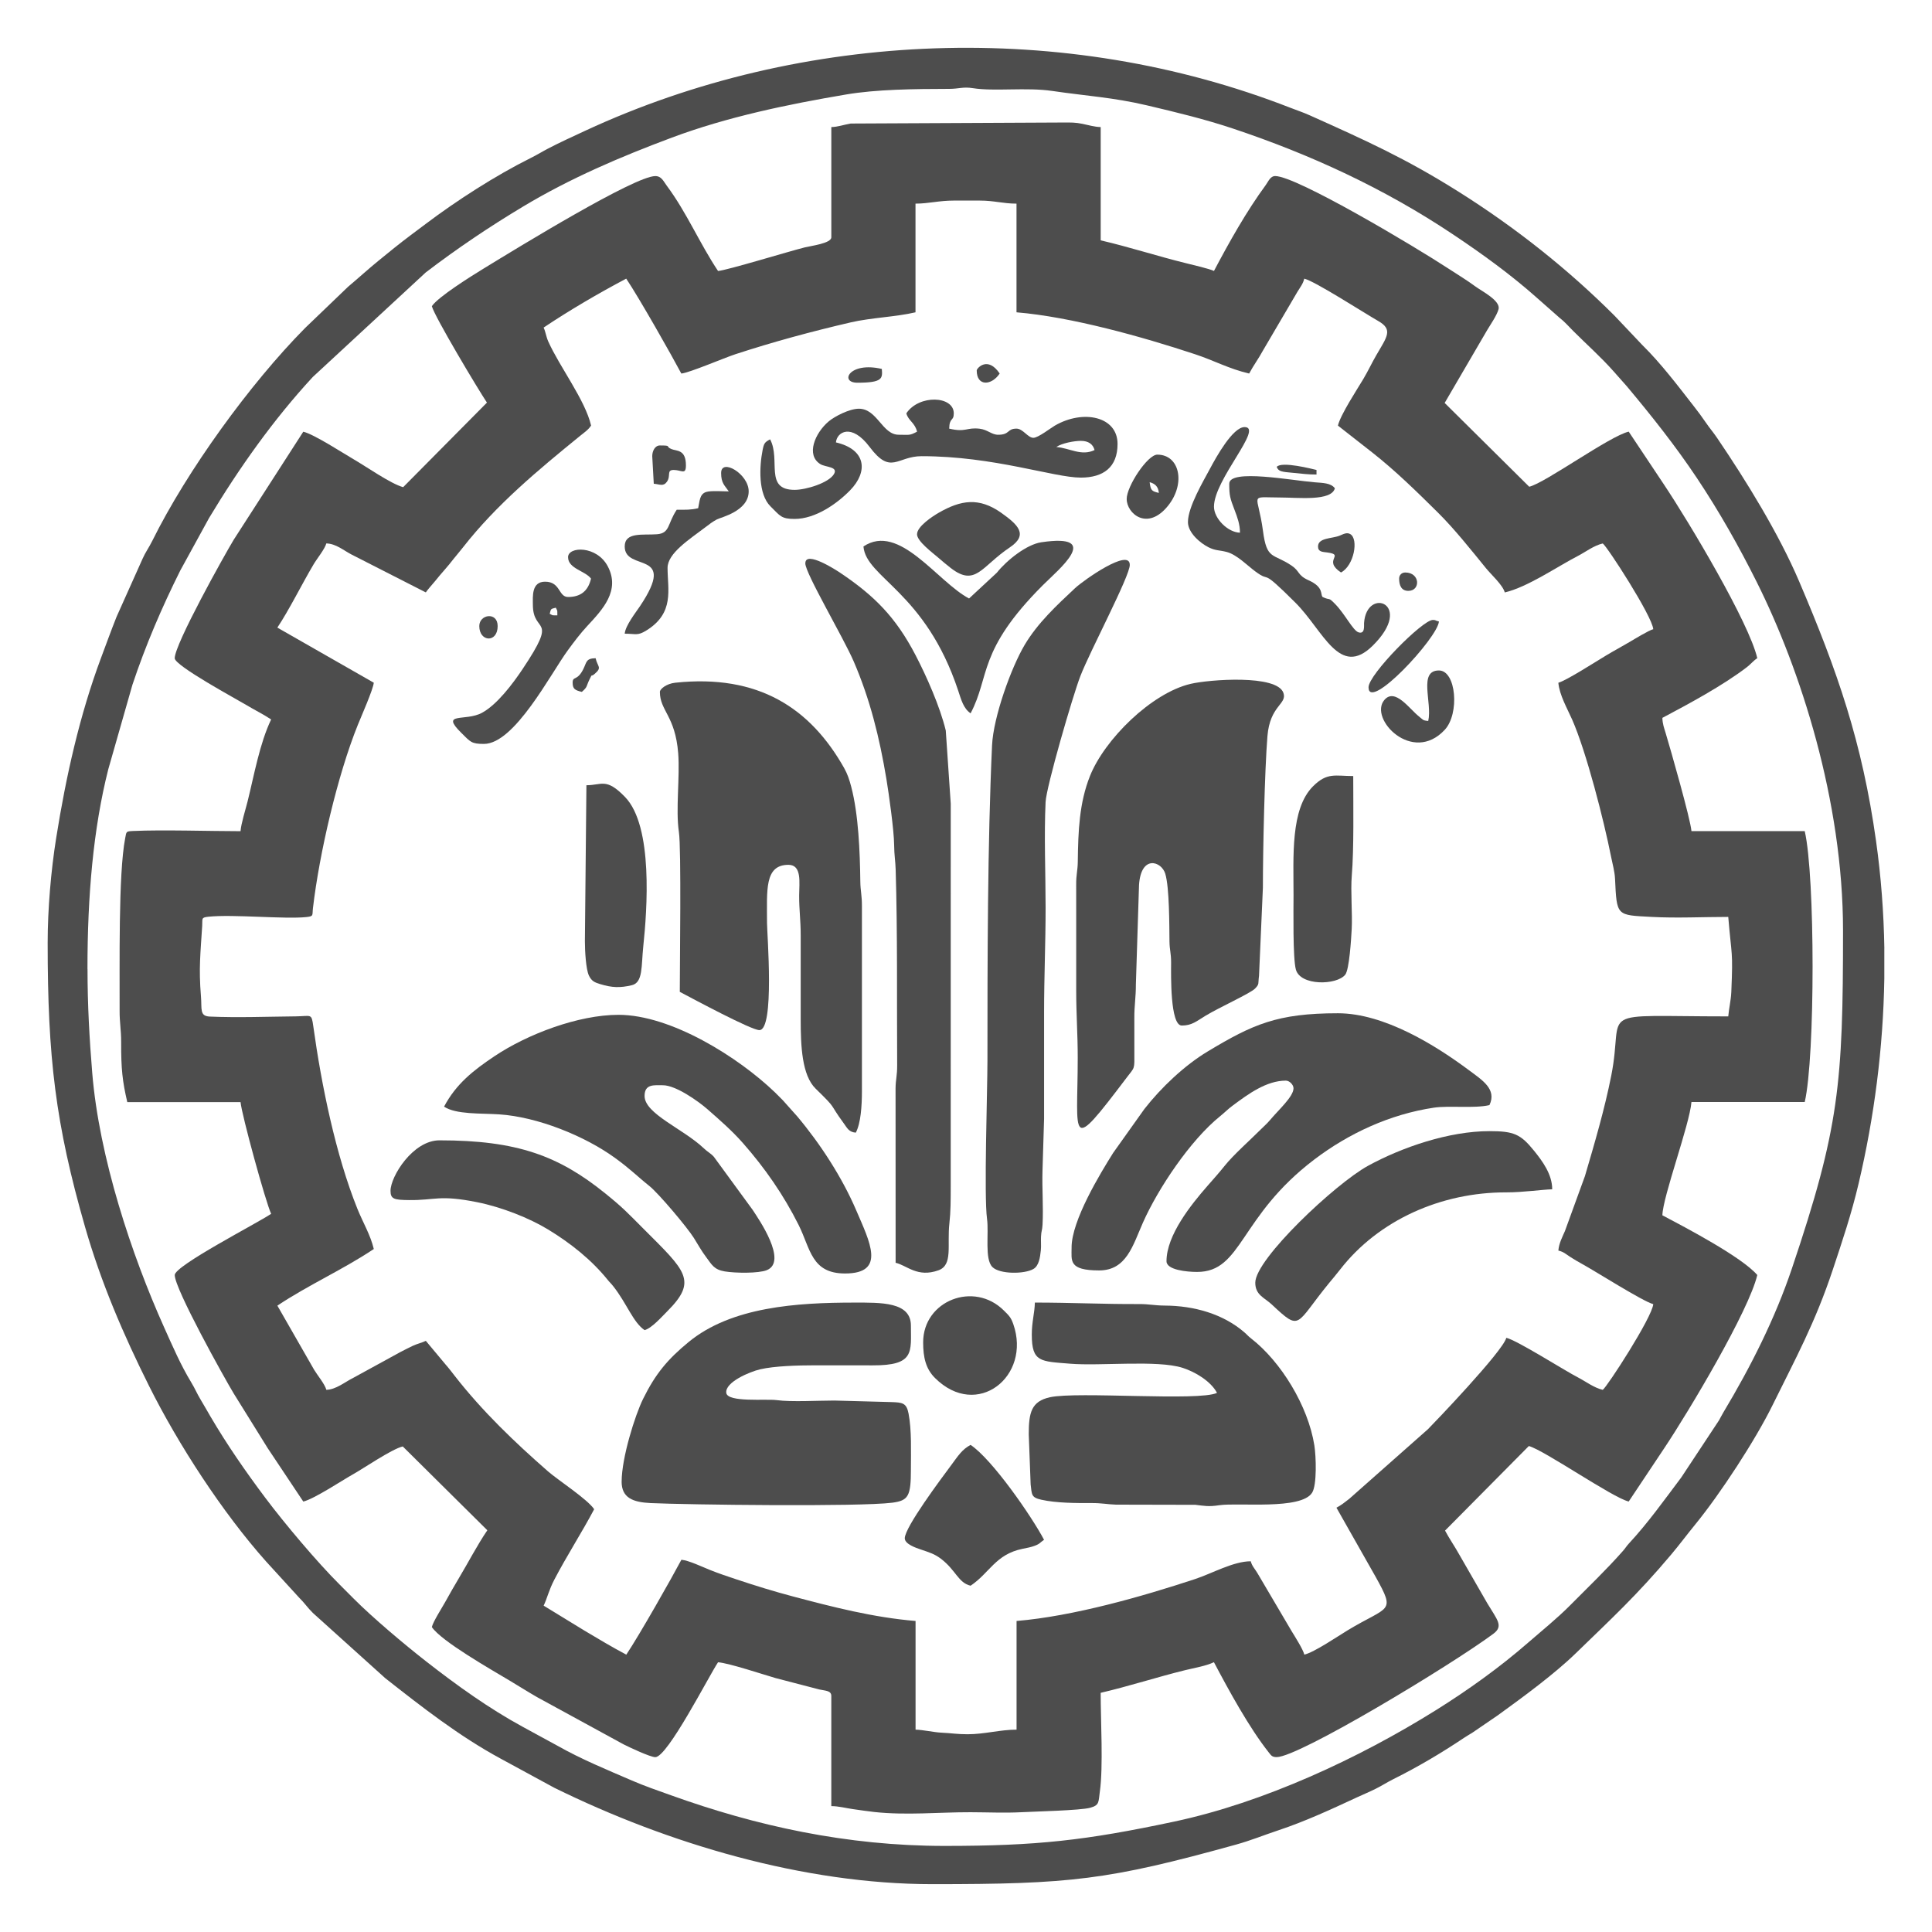 <?xml version="1.0" encoding="UTF-8"?>
<!DOCTYPE svg PUBLIC "-//W3C//DTD SVG 1.1//EN" "http://www.w3.org/Graphics/SVG/1.1/DTD/svg11.dtd">
<!-- Creator: CorelDRAW 2020 (64-Bit) -->
<svg xmlns="http://www.w3.org/2000/svg" xml:space="preserve" width="1in" height="1in" version="1.1" style="shape-rendering:geometricPrecision; text-rendering:geometricPrecision; image-rendering:optimizeQuality; fill-rule:evenodd; clip-rule:evenodd"
viewBox="0 0 1000 1000"
 xmlns:xlink="http://www.w3.org/1999/xlink"
 xmlns:xodm="http://www.corel.com/coreldraw/odm/2003">
 <defs>
  <style type="text/css">
   <![CDATA[
    .fil0 {fill:#4D4D4D}
   ]]>
  </style>
 </defs>
 <g id="Layer_x0020_1">
  <g id="_1856113725632">
   <path class="fil0" d="M281.35 169.57c13.53,-9.06 28.42,-17.75 42.78,-25.35 6.8,10.15 23.63,39.88 28.52,49.12 4.13,-0.35 22.17,-8.1 28.02,-10.01 19.63,-6.41 39.32,-11.74 59.6,-16.45 10.82,-2.51 23.1,-2.78 33.59,-5.23l0 -56.25c6.77,0 12.09,-1.58 19.8,-1.58l13.47 0c7.53,0 12,1.58 19.01,1.58l0 56.25c28.48,2.37 65.35,12.74 92.39,21.69 10.02,3.31 17.56,7.56 28.03,10 2.22,-4.2 4.93,-7.78 7.13,-11.88l17.87 -30.45c1.5,-2.46 2.89,-4.09 3.52,-6.78 5.48,1.28 30.98,17.74 38.29,21.92 7.84,4.48 4.5,8.19 -1.02,17.73 -2.36,4.08 -4.19,8.07 -6.71,12.31 -3.04,5.11 -11.82,18.46 -13.13,24.1l17.77 13.92c12.1,9.51 22.89,20.13 33.93,31.04 8.61,8.51 17.26,19.44 24.97,28.9 2.68,3.29 8.66,8.65 9.69,12.49 11.83,-2.76 27.06,-13.32 38.04,-19 3.89,-2.02 8.04,-5.27 12.67,-6.35 2.25,1.51 25.57,37.53 26.14,44.37 -2.33,0.62 -9.66,5.09 -12.34,6.67 -4.26,2.52 -7.92,4.45 -12.07,6.94 -5.35,3.21 -20.62,13.02 -24.71,14.11 0.52,6.28 4.66,13.46 7.12,19.03 7.36,16.67 16.47,52.34 20.15,70.95 0.76,3.81 1.88,7.71 2.06,11.41 0.93,19.56 0.65,18.83 19,19.82 13.09,0.7 26.5,-0 39.61,-0 1.76,21.17 2.51,16.79 1.58,38.81 -0.19,4.41 -1.25,8.69 -1.58,12.68 -71.07,0 -53.52,-4.88 -60.54,30.57 -3.48,17.59 -8.67,35.19 -13.65,52.11l-10.36 28.46c-1.34,3.09 -3.08,6.31 -3.39,10.07 2.83,0.66 3.96,1.9 6.19,3.32 2.01,1.28 3.8,2.35 5.97,3.54 7.2,3.93 31.44,19.4 36.96,20.87 -0.57,6.87 -23.92,42.87 -26.14,44.36 -4.54,-1.06 -8.84,-4.36 -12.67,-6.34 -7.45,-3.85 -31.64,-19.29 -37.24,-20.59 -1.91,7.15 -37.78,44.51 -40.6,47.33l-40.77 36.07c-2.5,1.89 -3.86,3.1 -6.56,4.53l20.35 35.9c10.46,18.83 6.8,14.63 -14.65,27.62 -5.08,3.07 -17.17,11.33 -22.33,12.53 -0.66,-2.81 -4.95,-9.45 -6.68,-12.33l-17.62 -29.91c-1.38,-2.3 -2.74,-3.54 -3.43,-6.08 -8.97,0 -20.01,6.3 -28.82,9.21 -27.3,9.02 -63.12,19.25 -92.39,21.69l0 56.25c-8.52,0 -16.58,2.38 -25.35,2.38 -5.32,0 -8.25,-0.56 -13.45,-0.81 -4.08,-0.2 -9.52,-1.48 -13.48,-1.57l0 -56.25c-21.9,-1.82 -42.87,-7.24 -63.38,-12.67 -10.01,-2.65 -19.63,-5.63 -29.2,-8.82 -4.76,-1.58 -9.14,-3.03 -14.02,-4.99 -3.74,-1.5 -10.85,-4.89 -14.6,-5.2 -4.87,9.21 -21.71,38.94 -28.52,49.11 -7.35,-3.89 -14.35,-8.07 -21.64,-12.43l-21.14 -12.93c1.87,-3.91 2.65,-7.93 5.54,-13.48 6.34,-12.17 14.24,-24.39 20.61,-36.43 -3.5,-5.23 -18.8,-15.13 -23.94,-19.63 -17.25,-15.08 -34,-31.13 -48.15,-49.29 -1.56,-1.99 -3.16,-4.13 -4.95,-6.14l-10.09 -12.09c-2.21,1.06 -4.37,1.46 -6.87,2.63 -2.39,1.12 -3.93,1.98 -6.33,3.18l-24.57 13.46c-4.05,2 -8.76,5.97 -13.72,6.08 -0.79,-2.96 -4.67,-7.61 -6.3,-10.33l-19.05 -33.24c15.79,-10.57 34.19,-18.78 49.91,-29.31 -1.69,-7.22 -5.64,-13.74 -8.49,-20.82 -11.19,-27.78 -18.59,-63.89 -22.82,-94.43 -0.96,-6.94 -0.99,-5.25 -9.09,-5.17 -14.61,0.14 -29.97,0.74 -44.47,0.11 -5.44,-0.24 -4.04,-3.9 -4.59,-10.47 -1.21,-14.69 -0.24,-22.21 0.64,-36.46 0.23,-3.77 -0.67,-4.33 3.17,-4.75 12.66,-1.35 39.81,1.37 50.86,0.16 3.82,-0.41 2.86,-0.93 3.3,-4.63 3.3,-28.3 12.74,-68.86 23.22,-94.82 1.7,-4.23 7.98,-18.42 8.26,-21.84l-49.91 -28.52c6.09,-9.1 12.79,-22.7 18.76,-32.74 1.82,-3.07 5.81,-7.91 6.59,-10.83 5.05,0.11 9.22,3.82 13.19,5.82l38.3 19.53c1.17,-1.74 3.09,-3.74 4.64,-5.65 1.6,-1.98 3.33,-4.07 5.07,-6.02 1.75,-1.96 3.06,-3.64 4.65,-5.65 1.86,-2.35 3.07,-3.65 4.98,-6.11 17.19,-21.99 38.91,-40.01 60.48,-57.56 2.28,-1.86 4.16,-3.02 5.73,-5.37 -3.1,-13.29 -16.19,-30.2 -22.19,-43.57 -1.05,-2.33 -1.38,-5.06 -2.37,-7.13zm148.94 -103.78l0 57.04c0,3.13 -10.49,4.41 -13.79,5.23 -8.19,2.04 -40.05,11.8 -44.84,12.2 -9.45,-14.12 -16.26,-30.34 -26.47,-44.04 -1.81,-2.43 -2.79,-5.08 -6.01,-5.08 -10.72,0 -70.93,36.89 -89.06,47.99 -6.15,3.76 -23.39,14.55 -26.6,19.35 1.49,5.58 24.06,43.24 28.52,49.91l-43.37 43.77c-6.49,-1.78 -19.25,-10.76 -25.59,-14.41 -5.15,-2.97 -20.52,-13 -26.1,-14.3l-36 55.9c-4.78,7.89 -30.55,54.04 -30.55,61.35 0,3.88 32.33,21.35 36.89,24.11 4.5,2.72 8.94,4.85 13.02,7.58 -5.94,12.39 -8.8,28.83 -12.2,42.46 -1.12,4.48 -3.3,11.23 -3.64,15.37 -15.6,0 -40.45,-0.81 -55.56,-0.1 -3.86,0.18 -3.46,0.25 -4.15,3.77 -3.59,18.37 -2.77,66.83 -2.88,89.02 -0.04,6.56 0.82,9.91 0.8,16.63 -0.05,13.64 0.65,20.1 3.17,30.9l58.63 0c0.54,6.43 13.07,52.07 15.84,57.83 -7.55,5.05 -49.91,26.85 -49.91,31.69 0,7.19 25.81,53.52 30.55,61.34l17.61 28.33c6.24,9.35 12.22,18.36 18.38,27.57 5.57,-1.3 20.25,-11.04 25.59,-14.02 5.5,-3.06 20.24,-13.19 25.9,-14.5l43.77 43.38c-5.3,7.81 -9.74,16.47 -14.61,24.59 -2.56,4.26 -4.77,8.21 -7.22,12.59 -1.72,3.08 -6.23,10.11 -6.89,12.92 4.92,7.34 30.68,21.98 40.36,27.77 4.68,2.8 9.62,5.93 14.34,8.63l44.59 24.34c2.67,1.35 13.75,6.6 16.37,6.6 6.33,0 27.72,-42.01 32.48,-49.12 5.87,0.49 22.91,6.2 29.82,8.2l22.63 5.89c2.9,0.67 6.17,0.48 6.17,3.33l0 57.04c3.81,0 7.56,1.05 11.13,1.54 3.57,0.49 7.91,1.17 11.17,1.51 16.69,1.79 33.43,0.07 49.79,0.11 8.32,0.02 17.98,0.44 26.15,0 6.94,-0.37 30.69,-0.92 35.72,-2.3 4.94,-1.35 4.27,-2.94 5.04,-8.43 1.8,-12.74 0.42,-36.93 0.42,-51.07 14.65,-3.41 29.26,-8.17 43.73,-11.73 4.59,-1.13 10.8,-2.15 14.89,-4.12 7.78,14.7 18.14,33.77 28.46,46.8 1.2,1.52 1.66,2.32 4.02,2.32 11.53,0 90.09,-47.48 112.09,-63.78 5.5,-4.08 2.06,-7.24 -3.1,-15.89l-14.47 -25.14c-2.46,-4.43 -5.09,-8.13 -7.37,-12.43l43.37 -43.77c8.05,2.2 43.41,26.79 51.69,28.72 6.17,-9.2 12.14,-18.21 18.38,-27.57 12.96,-19.43 43.87,-71.25 48.17,-89.68 -8.22,-9.46 -37.16,-24.57 -49.12,-30.9 0.22,-9.71 14.07,-46.84 15.05,-58.62l58.63 0c5.43,-23.33 5.41,-117.01 0,-140.22l-58.63 0c-0.53,-6.34 -10.75,-42.09 -13.37,-50.8 -0.78,-2.58 -1.61,-4.69 -1.68,-7.83 13.7,-7.25 31.1,-16.61 43.59,-26.13 2.2,-1.67 3.34,-3.3 5.53,-4.77 -4.31,-18.52 -35.2,-70.23 -48.17,-89.68 -6.24,-9.36 -12.22,-18.37 -18.38,-27.57 -9.86,2.3 -43.28,26.61 -51.49,28.52l-43.77 -43.37 22.04 -37.76c1.76,-2.96 4.92,-7.44 5.84,-10.72 1.24,-4.43 -8.78,-9.44 -11.96,-11.8 -4.53,-3.35 -8.94,-5.96 -13.81,-9.16 -17.77,-11.65 -78.81,-48 -89.84,-48 -2.51,0 -3.47,2.72 -4.87,4.64 -10.07,13.74 -18.85,29.43 -26.81,44.48 -2.41,-1.15 -11.09,-3.18 -14.26,-3.96 -14.85,-3.64 -29.24,-8.36 -44.37,-11.88l0 -58.63c-3.12,-0.07 -6.44,-1.05 -9.42,-1.67 -3.62,-0.75 -5.8,-0.72 -10.4,-0.69l-109.56 0.53c-3.84,0.65 -6.62,1.76 -10.05,1.83z"/>
   <path class="fil0" d="M45.27 501.51c0,-37.82 3,-72.62 10.77,-103.31l12.5 -43.75c6.82,-20.46 15.2,-40 24.79,-59.19l14.87 -27.12c15.51,-25.79 33.29,-50.95 53.72,-73.04l58.43 -54.07c16.19,-12.38 33.06,-23.73 50.55,-34.21 24.43,-14.65 50.39,-25.71 76.89,-35.61 28.49,-10.65 59.71,-17.16 90.19,-22.31 15.52,-2.63 34.84,-2.87 53.34,-2.9 5.11,-0.01 7.12,-1.17 12.18,-0.37 11.47,1.8 27.59,-0.56 41.33,1.47 17.07,2.53 31.35,3.31 48.81,7.43 15.74,3.71 30.11,7.21 44.31,11.94 40.37,13.45 78.57,31.11 113.98,54.76 15.28,10.2 30.08,20.9 43.76,33.09l11.37 10.03c2.74,2.11 4.83,4.56 7.26,6.99 6.96,6.96 14.48,13.61 20.99,21l6.7 7.56c12.87,15.37 25.19,30.86 36.36,47.61 11.57,17.37 21.59,35.11 30.95,53.82 22.57,45.15 44.63,113.14 44.63,180.36 0,79.49 -1.98,102.14 -26.43,174.79 -8.78,26.07 -21.4,51.06 -35.52,74.6 -0.9,1.5 -1.43,2.67 -2.25,4.09l-19.54 29.57c-8.66,11.49 -17.23,23.56 -26.97,34.04 -1.6,1.72 -1.68,2.26 -3.18,3.95 -8.59,9.76 -18.12,18.84 -27.32,28.13 -6.79,6.85 -14.5,13.02 -21.81,19.39 -14.54,12.68 -31.05,24.52 -47.56,34.84 -40.14,25.1 -89.34,47.91 -135.55,57.75 -45.94,9.78 -71.18,12.6 -118.91,12.6 -50.77,0 -97.55,-10.37 -141.7,-26.24 -6.76,-2.43 -13.37,-4.68 -20.13,-7.6 -13.03,-5.63 -26.04,-10.95 -38.34,-17.9l-17.95 -9.78c-17.6,-9.56 -34.32,-21.56 -50.09,-33.88 -11.54,-9.01 -27.86,-22.76 -37.78,-32.73 -2.57,-2.58 -4.54,-4.57 -7.12,-7.14 -11.65,-11.58 -28.57,-31.71 -38.39,-44.79 -10.16,-13.54 -19.81,-27.45 -28.41,-42.09 -1.97,-3.36 -3.31,-5.8 -5.25,-9.01 -1.81,-3 -2.91,-5.71 -4.74,-8.72 -5.47,-8.98 -9.82,-19.08 -14.12,-28.66 -16.73,-37.25 -33.58,-87.93 -37.15,-131.59 -1.43,-17.43 -2.44,-35.02 -2.44,-53.8zm930.05 -10.59l0 15.56c-0.58,36.04 -5.22,71.83 -13.3,106.1 -3.73,15.83 -8.43,29.74 -13.33,44.5 -9.25,27.79 -19.13,45.67 -31.2,70.2 -8.96,18.21 -27.1,45.93 -39.85,61.55 -4.48,5.49 -8.11,10.41 -12.68,15.85 -17.71,21.04 -30.98,33.22 -49.45,51.16 -10.97,10.65 -27.32,22.65 -40.16,31.94l-13.17 9c-1.61,1.02 -2.62,1.54 -4.4,2.73 -11.82,7.9 -23.68,14.93 -36.5,21.33 -3.54,1.76 -5.56,3.2 -9.23,5.03 -3.61,1.79 -6.06,2.76 -9.78,4.48 -13.28,6.16 -26.6,12.37 -40.76,17.07 -7.47,2.48 -13.9,5.17 -21.92,7.39 -66.06,18.31 -85.51,20.43 -157.02,20.43 -66.5,0 -136.84,-20.93 -195.69,-49.9l-27.72 -15.06c-21.41,-11.58 -40.67,-26.65 -59.75,-41.65l-37.5 -33.8c-2.86,-2.83 -4.2,-5.05 -7.12,-7.93l-17.02 -18.63c-22.54,-25.29 -45.39,-60.43 -60.55,-90.76 -13.34,-26.69 -24.93,-53.66 -33.2,-82.46 -15.34,-53.4 -19.35,-87.76 -19.35,-147.02 0,-17.43 1.73,-37.48 4.4,-54.23 5.1,-32.06 12.19,-63.71 23.21,-93.24 2.79,-7.46 5.22,-14.18 8.04,-21.28l13.48 -30.09c1.46,-3.31 3.23,-5.65 5.02,-9.24 17.96,-36.28 50.56,-81.32 79.13,-110.2l22.23 -21.34c5.59,-4.68 10.15,-8.92 15.8,-13.52 5.65,-4.61 10.5,-8.59 16.34,-12.97 2.86,-2.15 5.3,-3.96 8.15,-6.11 15.9,-12 36.09,-24.99 54.02,-33.92 3.64,-1.81 6.04,-3.35 9.24,-5.02 6.16,-3.21 12.69,-6.18 19.28,-9.24 112.64,-52.24 248.14,-57.41 364.71,-11.91 3.8,1.49 6.6,2.35 10.26,4 28.77,12.9 49.48,22.2 76.96,39.5 29.15,18.34 56.44,39.89 80.76,64.21l14.26 15.06c9.83,9.68 18.31,20.95 26.8,31.82 2.28,2.91 4,5.24 6.04,8.22 2.07,3.04 3.98,5.2 6.03,8.23 15.13,22.3 31.84,49.43 42.37,74.09 19.87,46.55 32.67,83.3 39.84,134.44 2.59,18.45 3.99,37.05 4.3,55.62z"/>
   <path class="fil0" d="M557.04 470.61l0 41.99c0,12.61 0.79,22.35 0.79,34.85 0,41.85 -5.13,50.57 25.35,10.3 4.26,-5.62 4.01,-3.85 3.96,-13.46 -0.03,-5.81 0.02,-11.63 -0.01,-17.44 -0.04,-6.39 0.81,-10.42 0.8,-17.42l1.63 -51.44c1.07,-15.74 11.63,-12.2 13.58,-5.76 2.18,7.2 2.08,27.02 2.18,35.05 0.06,4.57 0.86,5.97 0.84,11.04 -0.02,5.99 -0.58,32.5 5.53,32.5 5.24,0 7.58,-2.22 12.33,-5.1 7.08,-4.29 23.18,-11.57 25.58,-14.03 2.4,-2.45 1.49,-2.46 2.07,-6.64l2 -45.53c-0,-19.46 0.91,-60.61 2.35,-78.46 1.29,-16 10.3,-16.52 8.28,-22.41 -3.34,-9.67 -38.49,-6.93 -48.04,-4.69 -20.28,4.76 -44.54,28.73 -52.1,47.72 -5.51,13.85 -6.1,28.26 -6.3,44.4 -0.06,4.65 -0.87,6.51 -0.83,11.84 0.02,4.23 0.01,8.46 0.01,12.69z"/>
   <path class="fil0" d="M341.56 358.12c0,9.79 7.95,12.37 9.47,31.72 0.97,12.39 -1.39,29.17 0.37,40.82 1.29,8.52 0.46,68.95 0.46,82.72 7.21,3.81 36.98,19.8 41.19,19.8 7.99,0 3.96,-50.05 3.96,-55.45 0.02,-16.85 -1.44,-30.1 11.09,-30.1 7.07,0 5.57,9.3 5.54,15.85 -0.03,7.54 0.8,12.58 0.8,20.59 -0,14.52 0,29.05 0,43.57 -0,13.9 0.64,28.92 7.73,35.84 11.67,11.4 6.31,6.71 14.55,17.93 1.78,2.43 2.58,4.54 6.24,4.85 2.59,-4.88 3.17,-13.94 3.17,-21.39l0 -95.86c0.03,-5.56 -0.77,-7.91 -0.83,-12.64 -0.19,-15.51 -0.95,-34.86 -4.71,-49.16 -0.96,-3.64 -1.94,-6.62 -3.71,-9.76 -17.46,-30.87 -44.25,-48.65 -87.37,-44.08 -4.58,0.49 -7.95,3.26 -7.95,4.73z"/>
   <path class="fil0" d="M229.86 572.8c6.14,4.11 19.09,3.38 28.49,3.99 19.82,1.29 44.24,11.14 59.9,22.49 8.28,6 11.38,9.42 17.88,14.6 4.66,3.71 19.47,21.24 23.02,26.89 2.44,3.88 3.71,6.4 6.51,10.13 2.76,3.67 3.89,6.25 9.46,7.18 5.67,0.94 17.56,1.04 21.75,-0.64 11.11,-4.46 -4.28,-26.61 -7.31,-31.23l-20.07 -27.46c-1.8,-1.98 -3.08,-2.37 -5.16,-4.35 -10.63,-10.13 -30.7,-17.88 -30.7,-27.13 0,-6.32 4.95,-5.55 9.5,-5.55 6.63,0 18.27,8.21 23.15,12.5 6.33,5.56 12.54,10.95 18.24,17.41 11.37,12.9 21.12,26.96 28.86,42.43 6.14,12.27 6.53,25.09 24.02,25.09 21.39,0 12.77,-16.37 5.77,-32.71 -7.28,-17.01 -18.61,-34.46 -30.56,-48.65l-7.48 -8.37c-1.44,-1.49 -2.47,-2.52 -3.96,-3.96 -19.09,-18.37 -53.93,-40.19 -81.02,-40.19 -20.89,0 -47.19,10.04 -64.17,21.39 -10.92,7.3 -19.9,14.35 -26.14,26.14z"/>
   <path class="fil0" d="M554.66 645.69c0,6.81 -1.72,11.88 14.26,11.88 14.18,0 17.45,-13.01 22.7,-24.83 7.71,-17.35 24.34,-42.46 40,-55.07 2.43,-1.96 3.65,-3.35 6.44,-5.44 8.17,-6.08 17.5,-12.9 27.5,-12.9 1.85,0 3.96,2.11 3.96,3.96 0,4.32 -7.78,11.21 -12.11,16.4 -1.49,1.78 -3.05,3.12 -4.72,4.79 -5.66,5.66 -14.26,13.24 -18.93,19.09 -2.87,3.61 -5.69,6.72 -8.77,10.24 -8.43,9.64 -21.21,25.49 -21.21,39 0,4.57 10.67,5.54 15.84,5.54 23.42,0 21.67,-28.6 60.65,-58.18 17.78,-13.5 39.09,-23.42 61.89,-26.84 7.89,-1.18 20.87,0.51 28.77,-1.33 3.96,-8.26 -3.82,-12.99 -10.52,-18 -17.34,-12.95 -43.97,-29.54 -67.91,-29.54 -31.41,0 -44.06,5.73 -67.39,19.76 -12.02,7.22 -24.1,18.69 -32.78,29.8l-16.14 22.68c-6.76,10.75 -21.54,35.08 -21.54,48.96z"/>
   <path class="fil0" d="M534.06 690.84c0,14.33 4.55,13.75 19.85,15.01 15.62,1.29 45,-2.02 58.1,2.11 6.67,2.1 14.76,7.02 17.91,12.99 -9.27,4.44 -72.35,-0.85 -86.47,2.26 -9.6,2.12 -10.97,7.89 -10.97,19.13l0.98 25.95c0.64,5.32 0.25,6.79 5.5,7.96 7.84,1.76 18.09,1.76 26,1.73 5.49,-0.02 8.22,0.69 12.65,0.82l41.11 0.09c4.57,0.52 6.71,1.07 12.33,0.22 9.87,-1.5 42.53,2.57 48.13,-6.53 2.51,-4.08 2.03,-18.75 1.14,-24.4 -3.24,-20.56 -17.37,-43.44 -32.63,-55.3 -1.77,-1.37 -2.15,-2.03 -3.74,-3.39 -11.02,-9.44 -25.9,-13.63 -40.94,-13.72 -5.74,-0.04 -8.03,-0.81 -13.47,-0.79 -18.72,0.08 -34.96,-0.77 -53.89,-0.77 -0.12,5.49 -1.59,9.91 -1.59,16.63z"/>
   <path class="fil0" d="M321.75 766.89c0,8.35 5.76,10.67 15.04,11.1 19.15,0.89 107.94,1.98 125,-0.19 8.44,-1.08 9.69,-3.45 9.69,-17.24 0,-9.15 0.45,-20.21 -1.21,-28.89 -1.07,-5.59 -3.19,-5.77 -9.09,-5.96l-29.31 -0.79c-8.28,0 -22.32,0.82 -29.89,-0.22 -5.34,-0.73 -25.41,1.31 -26.06,-3.74 -0.72,-5.52 12.05,-10.94 17.59,-12.22 7.41,-1.7 19.27,-2.05 28.06,-2.05 10.04,0 20.08,-0.02 30.12,0.02 21.81,0.09 19.79,-6.89 19.79,-20.61 0,-12.33 -15.56,-11.88 -29.31,-11.88 -29.78,0 -63.61,2.2 -85.74,20.41 -10.83,8.91 -17.15,16.4 -23.59,29.48 -4.16,8.45 -11.08,30.44 -11.08,42.79z"/>
   <path class="fil0" d="M584.77 292.36c0,-8.9 -23.93,7.95 -28.33,12.07 -9.51,8.91 -19.32,17.99 -26.08,29.37 -6.95,11.69 -16.2,37.27 -16.88,52.04 -2.34,51.09 -2.38,111.36 -2.38,163.2 0,15.17 -1.85,69.92 -0.22,81.81 1.04,7.61 -1.35,20.82 2.78,24.96 3.76,3.78 16.57,3.74 21.24,1.01 2.82,-1.65 3.44,-5.87 3.83,-9.64 0.24,-2.34 -0.02,-4.71 0.09,-7.04 0.17,-3.43 0.61,-2.89 0.8,-6.33 0.48,-8.95 -0.3,-18.7 -0.03,-27.76l0.82 -26.91c0,-18.22 0,-36.44 0,-54.66 0,-19.18 0.79,-35.98 0.79,-54.66 0,-17.63 -0.83,-37.3 -0.01,-54.68 0.37,-7.92 14.11,-55.16 18,-65.19 5.26,-13.54 25.59,-51.68 25.59,-57.59z"/>
   <path class="fil0" d="M416.82 291.57c0,5.18 19.67,38.28 25.12,50.93 8.43,19.57 13.3,39.3 16.87,60.77 1.24,7.46 3.93,26.49 3.99,34.04 0.05,5.44 0.66,8.3 0.79,12.68 1,33.22 0.58,67.23 0.78,101.44 0.03,5.33 -0.78,7.19 -0.83,11.84l0.03 90.34c5.91,1.38 11.27,7.79 22.13,3.91 7.67,-2.74 4.42,-12.91 5.71,-24.39 0.67,-5.91 0.68,-12.09 0.68,-19.13l0.01 -198.06 -2.57 -37.83c-3.03,-12.54 -10.1,-28.37 -15.65,-39.02 -10.34,-19.87 -21.58,-30.93 -38.98,-42.61 -1.44,-0.97 -18.06,-11.89 -18.06,-4.91z"/>
   <path class="fil0" d="M649.73 663.91c0,6.41 4.66,7.67 8.52,11.28 15.3,14.31 11.99,10.49 29.69,-11.1 2.09,-2.55 3.65,-4.33 5.7,-6.98 19.89,-25.61 52.31,-40.02 86.02,-39.94 8.56,0.02 18.74,-1.47 23.76,-1.59 0,-7.7 -4.94,-14.43 -9.38,-19.93 -7,-8.66 -10.49,-10.17 -23.1,-10.17 -21.02,0 -45.33,8.35 -62.86,17.94 -16.85,9.23 -58.35,48.23 -58.35,60.48z"/>
   <path class="fil0" d="M202.13 616.37c0,4.29 1.94,4.7 9.48,4.79 13.8,0.16 15.59,-2.87 35.35,1.09 12.91,2.59 27.07,8.27 36.63,14.07 11.67,7.08 22.54,15.72 30.93,26.11 1.13,1.41 1.73,1.83 2.95,3.39 6.95,8.82 10.24,18.67 16.17,22.65 3.72,-1 8.91,-6.93 11.69,-9.7 15.91,-15.9 9.68,-20.82 -12.28,-42.78 -8.37,-8.37 -10.48,-10.79 -19.76,-18.28 -24.06,-19.42 -45.49,-27.48 -85.81,-27.48 -13.78,0 -25.35,18.72 -25.35,26.14z"/>
   <path class="fil0" d="M559.42 228.19c3.84,0 6.29,1.63 7.13,4.76 -6.86,3.29 -12.69,-0.99 -19.8,-1.59 2.87,-1.99 9.31,-3.17 12.68,-3.17zm-90.31 -14.26c1.04,3.89 4.46,4.83 5.55,9.5 -3.99,2.11 -3.84,1.59 -9.51,1.59 -8.5,0 -11.09,-13.47 -20.59,-13.47 -4.97,0 -12.67,4.06 -15.63,6.56 -7.12,6.02 -11.9,17.43 -4.33,22.11 2.76,1.71 9.43,1.23 7.02,5.22 -2.73,4.51 -14.39,8.11 -20.34,8.11 -15.82,0 -7.06,-15.52 -12.67,-26.15 -2.79,1.48 -3.19,2.02 -3.9,5.61 -1.68,8.54 -2.34,22.72 4.08,29.07 5.06,5.01 5.58,6.52 12.5,6.52 10.84,0 22.03,-7.95 28.74,-14.84 9.44,-9.7 8.27,-21.13 -7.35,-24.77 0.44,-5.35 7.99,-10.21 17.44,2.36 11.1,14.76 14.12,4.77 26.92,4.77 37.42,0 68.45,11.09 82.39,11.09 11.67,0 19.01,-5.34 19.01,-17.43 0,-14.27 -17.8,-17.99 -32.46,-9.48 -2.17,1.26 -8.63,6.31 -11.11,6.31 -2.86,0 -5.41,-4.75 -8.72,-4.75 -5.02,0 -3.32,3.17 -9.5,3.17 -3.44,0 -5.45,-2.64 -9.61,-3.13 -6.92,-0.8 -6.94,2.01 -15.74,-0.04 0.13,-6.03 2.37,-3.64 2.37,-7.92 0,-9.09 -17.96,-9.85 -24.56,0z"/>
   <path class="fil0" d="M446.92 282.86c1.35,16.23 32.03,23.35 49.02,74.56 1.56,4.72 2.74,9.31 6.44,11.79 10.19,-19.26 3.44,-32.36 37.43,-66.35 8.1,-8.1 31.25,-26.91 -0.79,-22.19 -7.69,1.13 -18.01,9.4 -23.06,15.76l-14.38 13.35c-16.58,-8.78 -36.12,-39.35 -54.66,-26.93z"/>
   <path class="fil0" d="M669.53 463.48c0,7.28 -0.42,32.54 1.22,38.39 2.39,8.49 21.13,8.13 25.54,2.63 2.12,-2.65 3.08,-18.59 3.35,-23.59 0.43,-7.93 -0.63,-19.63 0.04,-27.69 1.15,-13.94 0.75,-35.91 0.75,-51.54 -9.32,0 -13.48,-2.02 -20.82,5.32 -11.73,11.74 -10.08,36.36 -10.08,56.47z"/>
   <path class="fil0" d="M303.53 406.44l-0.79 80.81c0,4.87 0.53,14.5 2.09,17.71 1.41,2.91 2.94,3.53 5.88,4.43 6.03,1.83 10.16,2.01 16.31,0.56 5.87,-1.39 4.85,-9.81 5.95,-20.2 1.95,-18.54 5.24,-62.02 -9.42,-77.19 -9.81,-10.16 -11.99,-6.12 -20.02,-6.12z"/>
   <path class="fil0" d="M614.87 270.18c0,5.62 6.43,10.98 10.67,13.09 3.72,1.85 5.38,1.37 9.45,2.44 5.18,1.37 10.6,6.97 14.61,9.95 9.09,6.78 1.62,-2.96 20.93,16.31 14.42,14.4 22.78,39.26 40.02,22.2 21.84,-21.61 -3.23,-30.8 -4.52,-11.65 -0.09,1.32 0.61,5.83 -2.83,4.79 -2.9,-0.89 -6.93,-9.33 -12.04,-14.58 -3.96,-4.07 -2.26,-1.66 -6.57,-3.73 -1.3,-1.3 0.78,-5.02 -7.22,-8.63 -5.98,-2.7 -4.39,-4.64 -8.95,-7.69 -9.62,-6.43 -12.71,-2.79 -14.69,-17.79 -2.65,-20 -7.8,-17.4 8.68,-17.39 9.61,0 26.7,2.06 28.52,-4.76 -2.02,-2.75 -6.14,-2.77 -10.37,-3.1 -11.81,-0.93 -44.3,-7.11 -44.3,0.73 0,6.19 0.41,7.49 2.83,13.81 1.33,3.48 2.72,7.19 2.72,11.54 -6.26,-0.14 -13.46,-7.32 -13.46,-13.47 0,-14.07 25.89,-41.19 15.84,-41.19 -6.11,0 -14.69,15.5 -17.96,21.65 -3.19,6 -11.35,19.67 -11.35,27.46z"/>
   <path class="fil0" d="M468.31 796.21c0,2.99 5.6,4.9 8.41,5.85 4.35,1.48 7,2.25 10.3,4.75 7.8,5.92 8.94,12.45 15.36,13.95 9.82,-6.57 12.9,-16.24 26.86,-19.09 2.08,-0.42 4.35,-0.82 6.34,-1.58 2.89,-1.1 2.57,-1.59 4.82,-3.09 -6.48,-12.26 -26.78,-41.59 -38.02,-49.12 -4.4,2.33 -6.42,5.6 -10.07,10.53 -4.98,6.7 -24,32.08 -24,37.8z"/>
   <path class="fil0" d="M287.69 314.55c1.01,2.1 0.72,0.85 0.79,3.96 -3.11,-0.07 -1.86,0.22 -3.96,-0.8 0.73,-2.74 0.43,-2.44 3.17,-3.17zm6.34 -26.15c0,5.97 8.93,7.06 11.88,11.09 -1.52,6.54 -5.52,9.51 -11.88,9.51 -5.04,0 -3.86,-7.92 -11.89,-7.92 -7.1,0 -6.33,7.67 -6.33,11.88 0,15.69 13.65,5.01 -5.38,33.44 -4.94,7.37 -13.05,18.27 -21,22.57 -8.52,4.61 -21.8,-0.65 -10.67,10.35 4.74,4.69 5.17,5.73 11.7,5.73 15.89,0 34.56,-36.35 43.44,-48.45 3.31,-4.51 6.41,-8.65 10.22,-12.75 7.79,-8.37 17.03,-18.17 10.48,-30.68 -5.7,-10.9 -20.58,-10.41 -20.58,-4.77z"/>
   <path class="fil0" d="M477.82 694.8c0,7.85 1.39,13.72 6.12,18.44 21.82,21.73 49.97,-0.9 40.54,-27.87 -1.27,-3.62 -2.28,-4.44 -4.86,-7.02 -15.45,-15.45 -41.8,-5.17 -41.8,16.45z"/>
   <path class="fil0" d="M373.25 244.83c0,5.36 1.94,6.5 3.96,9.51 -2.97,0 -9.07,-0.46 -11.6,0.28 -3.63,1.07 -3.44,4.99 -4.24,8.43 -4.01,0.93 -6.12,0.79 -11.09,0.79 -4.91,7.33 -3.39,12.17 -10.28,12.69 -7.21,0.54 -16.65,-1.31 -16.65,6.32 0,13.47 27.73,1.28 7.92,30.89 -2.15,3.22 -7.57,10.06 -7.92,14.26 5.78,0 6.56,1.18 11.08,-1.59 14.86,-9.1 11.1,-21.26 11.1,-32.48 0,-7.59 11.37,-14.8 19.46,-20.94 2.24,-1.7 3.61,-2.81 6.13,-4.17 1.95,-1.05 16.4,-4.22 16.4,-14.5 0,-9.04 -14.26,-17.33 -14.26,-9.51z"/>
   <path class="fil0" d="M474.65 276.52c0,3.68 8.28,9.76 10.91,12.06 2.07,1.81 4.47,3.81 6.5,5.39 12.9,10.01 15.88,-0.78 30.6,-10.63 9.83,-6.57 4.22,-11.78 -4.43,-17.91 -11.42,-8.09 -20.82,-6.7 -32.46,0.03 -2.95,1.71 -11.11,6.99 -11.11,11.07z"/>
   <path class="fil0" d="M739.25 373.17c-3.05,-0.26 -2.69,-0.69 -4.8,-2.34 -4.94,-3.87 -12.41,-15.03 -17.93,-8.5 -8.15,9.64 14.53,33.46 31.27,15.43 7.8,-8.4 5.93,-30.73 -3,-30.73 -10.83,0 -3.35,16.72 -5.54,26.14z"/>
   <path class="fil0" d="M595.06 249.58c2.77,0.74 4.48,2.26 4.76,5.55 -3.83,-0.89 -4.22,-1.39 -4.76,-5.55zm-11.88 8.72c0,7.53 10.79,16.85 21.53,3.31 9.06,-11.43 5.89,-26.29 -5.69,-26.29 -5.02,0 -15.85,16.33 -15.85,22.98z"/>
   <path class="fil0" d="M708.35 355.74c0,12.85 35.73,-25.51 36.44,-34.06 -2.13,-0.51 -1.49,-0.8 -3.17,-0.8 -5.36,0 -33.27,28.26 -33.27,34.86z"/>
   <path class="fil0" d="M337.6 236.12l0.79 14.26c3.01,0.25 4.95,1.61 6.83,-1.06 2.16,-3.07 -0.37,-6.07 3.47,-6.07 4.08,0 6.34,2.77 6.34,-2.38 0,-8.32 -4.76,-7.32 -7.44,-8.41 -3.55,-1.44 0.45,-1.89 -6.03,-1.89 -2.56,0 -3.96,2.88 -3.96,5.55z"/>
   <path class="fil0" d="M682.21 282.86c0,2.85 2.34,2.78 4.85,3.11 9.33,1.24 -2.72,3.82 7.04,10.35 6.79,-3.59 9.2,-17.33 4.78,-19.88 -1.84,-1.06 -3.58,0.06 -5.56,0.84 -3.93,1.57 -11.11,1.01 -11.11,5.57z"/>
   <path class="fil0" d="M443.75 198.09c13.17,0 13.08,-2.24 12.68,-7.13 -16.91,-3.94 -22.05,7.13 -12.68,7.13z"/>
   <path class="fil0" d="M296.4 353.36c0,3.23 1.25,3.94 4.76,4.76 3.09,-2.69 2.16,-2.76 3.93,-6.37 1.83,-3.71 0.46,-1 2.65,-2.89 4.05,-3.48 1.61,-3.57 0.54,-8.17 -5,0.11 -4.55,1.94 -6.32,5.56 -3.19,6.5 -5.56,3.48 -5.56,7.11z"/>
   <path class="fil0" d="M248.08 324.05c0,8.29 9.51,8.86 9.51,0 0,-7.52 -9.51,-6.15 -9.51,0z"/>
   <path class="fil0" d="M505.55 191.75c0,8.36 7.67,7.88 11.88,1.59 -6.18,-9.22 -11.88,-2.74 -11.88,-1.59z"/>
   <path class="fil0" d="M724.19 299.49c0,3.44 1.1,6.34 4.76,6.34 6.43,0 6.15,-9.51 -1.59,-9.51 -1.85,0 -3.17,1.31 -3.17,3.17z"/>
   <path class="fil0" d="M660.82 241.66c0.96,2.39 2.34,2.54 8.78,3.11 4.42,0.39 7.01,0.85 11.82,0.85l0 -2.37c-1.98,-0.46 -18.07,-4.66 -20.59,-1.59z"/>
  </g>
 </g>
</svg>
